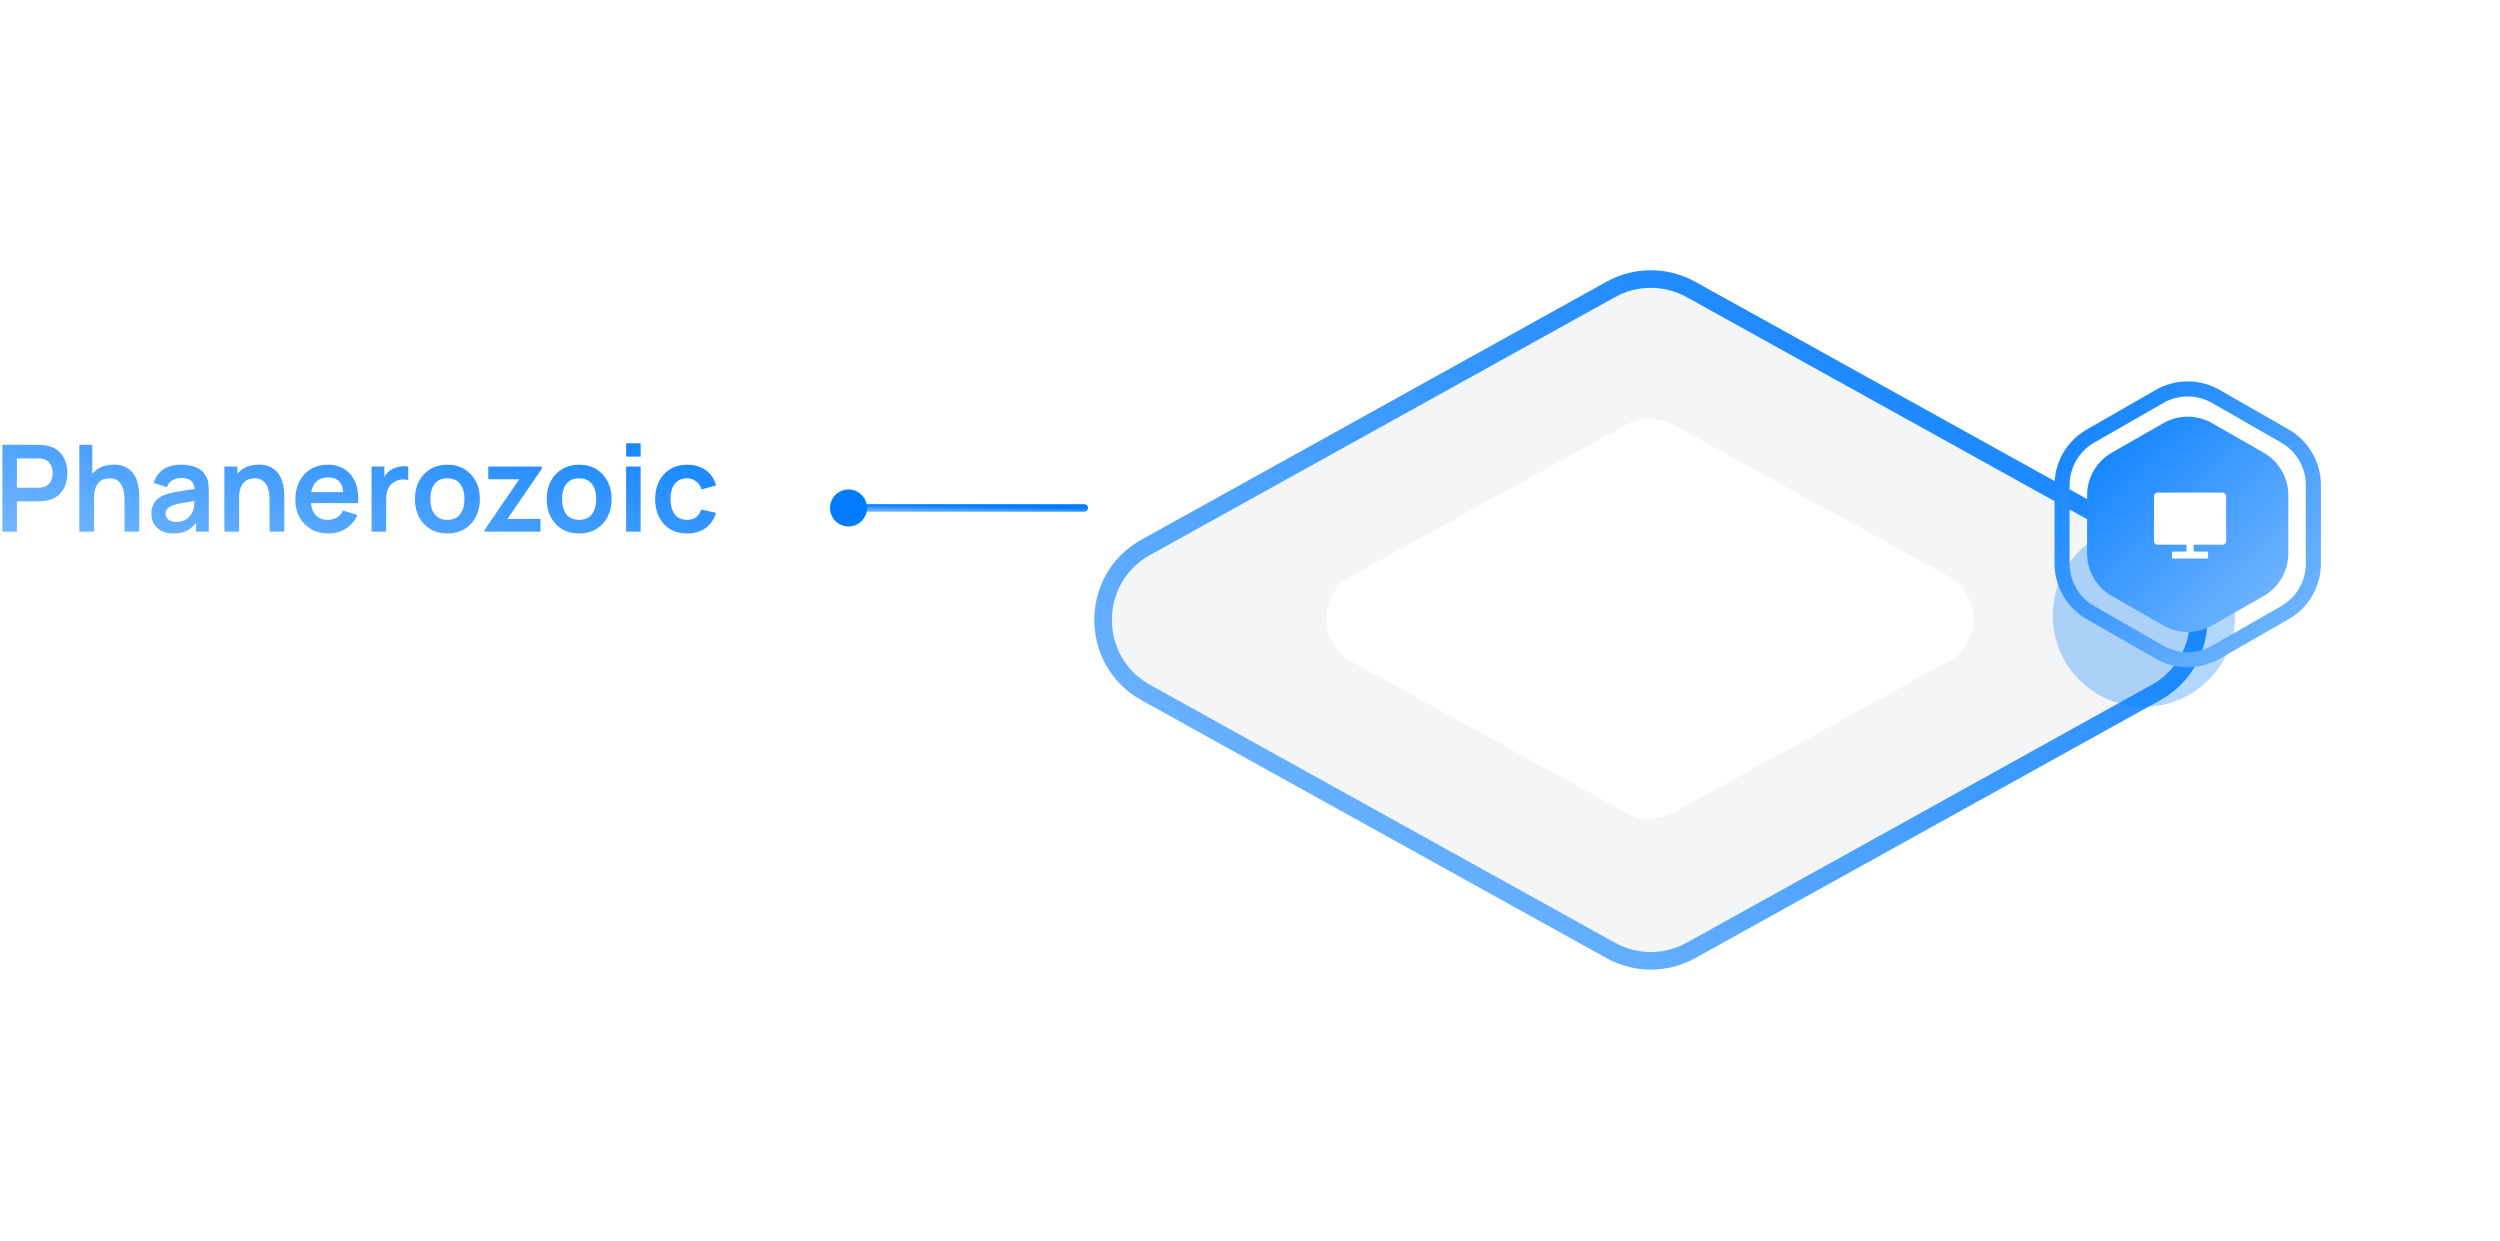 <svg width="663" height="329" viewBox="0 0 663 329" fill="none" xmlns="http://www.w3.org/2000/svg">
    <path d="M0.63 141V117.96H10.15C10.374 117.96 10.662 117.971 11.014 117.992C11.366 118.003 11.691 118.035 11.99 118.088C13.323 118.291 14.422 118.733 15.286 119.416C16.16 120.099 16.806 120.963 17.222 122.008C17.648 123.043 17.862 124.195 17.862 125.464C17.862 126.723 17.648 127.875 17.222 128.92C16.795 129.955 16.144 130.813 15.27 131.496C14.406 132.179 13.312 132.621 11.99 132.824C11.691 132.867 11.36 132.899 10.998 132.92C10.646 132.941 10.363 132.952 10.15 132.952H4.486V141H0.63ZM4.486 129.352H9.99C10.203 129.352 10.443 129.341 10.71 129.32C10.976 129.299 11.222 129.256 11.446 129.192C12.086 129.032 12.587 128.749 12.95 128.344C13.323 127.939 13.584 127.48 13.734 126.968C13.894 126.456 13.974 125.955 13.974 125.464C13.974 124.973 13.894 124.472 13.734 123.96C13.584 123.437 13.323 122.973 12.95 122.568C12.587 122.163 12.086 121.88 11.446 121.72C11.222 121.656 10.976 121.619 10.71 121.608C10.443 121.587 10.203 121.576 9.99 121.576H4.486V129.352ZM33.019 141V132.68C33.019 132.136 32.982 131.533 32.907 130.872C32.833 130.211 32.657 129.576 32.379 128.968C32.112 128.349 31.707 127.843 31.163 127.448C30.63 127.053 29.904 126.856 28.987 126.856C28.497 126.856 28.011 126.936 27.531 127.096C27.051 127.256 26.614 127.533 26.219 127.928C25.835 128.312 25.526 128.845 25.291 129.528C25.056 130.2 24.939 131.064 24.939 132.12L22.651 131.144C22.651 129.672 22.934 128.339 23.499 127.144C24.075 125.949 24.918 125 26.027 124.296C27.137 123.581 28.502 123.224 30.123 123.224C31.403 123.224 32.459 123.437 33.291 123.864C34.123 124.291 34.785 124.835 35.275 125.496C35.766 126.157 36.129 126.861 36.363 127.608C36.598 128.355 36.747 129.064 36.811 129.736C36.886 130.397 36.923 130.936 36.923 131.352V141H33.019ZM21.035 141V117.96H24.475V130.088H24.939V141H21.035ZM45.93 141.48C44.682 141.48 43.626 141.245 42.762 140.776C41.898 140.296 41.242 139.661 40.794 138.872C40.357 138.083 40.138 137.213 40.138 136.264C40.138 135.432 40.277 134.685 40.554 134.024C40.832 133.352 41.258 132.776 41.834 132.296C42.41 131.805 43.157 131.405 44.074 131.096C44.768 130.872 45.578 130.669 46.506 130.488C47.445 130.307 48.458 130.141 49.546 129.992C50.645 129.832 51.792 129.661 52.986 129.48L51.61 130.264C51.621 129.069 51.354 128.189 50.81 127.624C50.266 127.059 49.349 126.776 48.058 126.776C47.28 126.776 46.528 126.957 45.802 127.32C45.077 127.683 44.57 128.307 44.282 129.192L40.762 128.088C41.189 126.627 42 125.453 43.194 124.568C44.4 123.683 46.021 123.24 48.058 123.24C49.594 123.24 50.944 123.491 52.106 123.992C53.28 124.493 54.149 125.315 54.714 126.456C55.024 127.064 55.21 127.688 55.274 128.328C55.338 128.957 55.37 129.645 55.37 130.392V141H51.994V137.256L52.554 137.864C51.776 139.112 50.864 140.029 49.818 140.616C48.784 141.192 47.488 141.48 45.93 141.48ZM46.698 138.408C47.573 138.408 48.32 138.253 48.938 137.944C49.557 137.635 50.048 137.256 50.41 136.808C50.784 136.36 51.034 135.939 51.162 135.544C51.365 135.053 51.477 134.493 51.498 133.864C51.53 133.224 51.546 132.707 51.546 132.312L52.73 132.664C51.568 132.845 50.57 133.005 49.738 133.144C48.906 133.283 48.192 133.416 47.594 133.544C46.997 133.661 46.469 133.795 46.01 133.944C45.562 134.104 45.184 134.291 44.874 134.504C44.565 134.717 44.325 134.963 44.154 135.24C43.994 135.517 43.914 135.843 43.914 136.216C43.914 136.643 44.021 137.021 44.234 137.352C44.448 137.672 44.757 137.928 45.162 138.12C45.578 138.312 46.09 138.408 46.698 138.408ZM71.488 141V132.68C71.488 132.136 71.451 131.533 71.376 130.872C71.301 130.211 71.125 129.576 70.848 128.968C70.581 128.349 70.176 127.843 69.632 127.448C69.099 127.053 68.373 126.856 67.456 126.856C66.965 126.856 66.48 126.936 66 127.096C65.52 127.256 65.083 127.533 64.688 127.928C64.304 128.312 63.995 128.845 63.76 129.528C63.525 130.2 63.408 131.064 63.408 132.12L61.12 131.144C61.12 129.672 61.403 128.339 61.968 127.144C62.544 125.949 63.387 125 64.496 124.296C65.605 123.581 66.971 123.224 68.592 123.224C69.872 123.224 70.928 123.437 71.76 123.864C72.592 124.291 73.253 124.835 73.744 125.496C74.235 126.157 74.597 126.861 74.832 127.608C75.067 128.355 75.216 129.064 75.28 129.736C75.355 130.397 75.392 130.936 75.392 131.352V141H71.488ZM59.504 141V123.72H62.944V129.08H63.408V141H59.504ZM87.142 141.48C85.393 141.48 83.857 141.101 82.534 140.344C81.211 139.587 80.177 138.536 79.43 137.192C78.694 135.848 78.326 134.301 78.326 132.552C78.326 130.664 78.689 129.027 79.414 127.64C80.139 126.243 81.147 125.16 82.438 124.392C83.729 123.624 85.222 123.24 86.918 123.24C88.71 123.24 90.23 123.661 91.478 124.504C92.737 125.336 93.67 126.515 94.278 128.04C94.886 129.565 95.115 131.363 94.966 133.432H91.142V132.024C91.131 130.147 90.801 128.776 90.15 127.912C89.499 127.048 88.475 126.616 87.078 126.616C85.499 126.616 84.326 127.107 83.558 128.088C82.79 129.059 82.406 130.483 82.406 132.36C82.406 134.109 82.79 135.464 83.558 136.424C84.326 137.384 85.446 137.864 86.918 137.864C87.867 137.864 88.683 137.656 89.366 137.24C90.059 136.813 90.593 136.2 90.966 135.4L94.774 136.552C94.113 138.109 93.089 139.32 91.702 140.184C90.326 141.048 88.806 141.48 87.142 141.48ZM81.19 133.432V130.52H93.078V133.432H81.19ZM98.536 141V123.72H101.944V127.928L101.528 127.384C101.741 126.808 102.024 126.285 102.376 125.816C102.739 125.336 103.171 124.941 103.672 124.632C104.099 124.344 104.568 124.12 105.08 123.96C105.603 123.789 106.136 123.688 106.68 123.656C107.224 123.613 107.752 123.635 108.264 123.72V127.32C107.752 127.171 107.16 127.123 106.488 127.176C105.827 127.229 105.229 127.416 104.696 127.736C104.163 128.024 103.725 128.392 103.384 128.84C103.053 129.288 102.808 129.8 102.648 130.376C102.488 130.941 102.408 131.555 102.408 132.216V141H98.536ZM118.637 141.48C116.909 141.48 115.399 141.091 114.109 140.312C112.818 139.533 111.815 138.461 111.101 137.096C110.397 135.72 110.045 134.141 110.045 132.36C110.045 130.547 110.407 128.957 111.133 127.592C111.858 126.227 112.866 125.16 114.157 124.392C115.447 123.624 116.941 123.24 118.637 123.24C120.375 123.24 121.89 123.629 123.181 124.408C124.471 125.187 125.474 126.264 126.189 127.64C126.903 129.005 127.261 130.579 127.261 132.36C127.261 134.152 126.898 135.736 126.173 137.112C125.458 138.477 124.455 139.549 123.165 140.328C121.874 141.096 120.365 141.48 118.637 141.48ZM118.637 137.864C120.173 137.864 121.314 137.352 122.061 136.328C122.807 135.304 123.181 133.981 123.181 132.36C123.181 130.685 122.802 129.352 122.045 128.36C121.287 127.357 120.151 126.856 118.637 126.856C117.602 126.856 116.749 127.091 116.077 127.56C115.415 128.019 114.925 128.664 114.605 129.496C114.285 130.317 114.125 131.272 114.125 132.36C114.125 134.035 114.503 135.373 115.261 136.376C116.029 137.368 117.154 137.864 118.637 137.864ZM128.561 141V140.472L137.713 127.096H129.489V123.72H143.713V124.264L134.593 137.624H143.329V141H128.561ZM153.574 141.48C151.846 141.48 150.337 141.091 149.046 140.312C147.755 139.533 146.753 138.461 146.038 137.096C145.334 135.72 144.982 134.141 144.982 132.36C144.982 130.547 145.345 128.957 146.07 127.592C146.795 126.227 147.803 125.16 149.094 124.392C150.385 123.624 151.878 123.24 153.574 123.24C155.313 123.24 156.827 123.629 158.118 124.408C159.409 125.187 160.411 126.264 161.126 127.64C161.841 129.005 162.198 130.579 162.198 132.36C162.198 134.152 161.835 135.736 161.11 137.112C160.395 138.477 159.393 139.549 158.102 140.328C156.811 141.096 155.302 141.48 153.574 141.48ZM153.574 137.864C155.11 137.864 156.251 137.352 156.998 136.328C157.745 135.304 158.118 133.981 158.118 132.36C158.118 130.685 157.739 129.352 156.982 128.36C156.225 127.357 155.089 126.856 153.574 126.856C152.539 126.856 151.686 127.091 151.014 127.56C150.353 128.019 149.862 128.664 149.542 129.496C149.222 130.317 149.062 131.272 149.062 132.36C149.062 134.035 149.441 135.373 150.198 136.376C150.966 137.368 152.091 137.864 153.574 137.864ZM166.043 121.096V117.56H169.899V121.096H166.043ZM166.043 141V123.72H169.899V141H166.043ZM182.196 141.48C180.415 141.48 178.895 141.085 177.636 140.296C176.377 139.496 175.412 138.408 174.74 137.032C174.079 135.656 173.743 134.099 173.732 132.36C173.743 130.589 174.089 129.021 174.772 127.656C175.465 126.28 176.447 125.203 177.716 124.424C178.985 123.635 180.495 123.24 182.244 123.24C184.207 123.24 185.865 123.736 187.22 124.728C188.585 125.709 189.476 127.053 189.892 128.76L186.052 129.8C185.753 128.872 185.257 128.152 184.564 127.64C183.871 127.117 183.081 126.856 182.196 126.856C181.193 126.856 180.367 127.096 179.716 127.576C179.065 128.045 178.585 128.696 178.276 129.528C177.967 130.36 177.812 131.304 177.812 132.36C177.812 134.003 178.18 135.331 178.916 136.344C179.652 137.357 180.745 137.864 182.196 137.864C183.22 137.864 184.025 137.629 184.612 137.16C185.209 136.691 185.657 136.013 185.956 135.128L189.892 136.008C189.359 137.768 188.425 139.123 187.092 140.072C185.759 141.011 184.127 141.48 182.196 141.48Z" fill="url(#paint0_linear_0_1)"/>
    <path d="M225.639 134.711H287.544" stroke="url(#paint1_linear_0_1)" stroke-width="2" stroke-linecap="round"/>
    <circle cx="225.026" cy="134.711" r="4.903" fill="#017BFF"/>
    <g filter="url(#filter0_dd_0_1)">
        <path fill-rule="evenodd" clip-rule="evenodd" d="M422.195 222.064L298.868 153.669C283.769 145.295 283.769 123.516 298.868 115.142L422.195 46.747C428.796 43.084 436.812 43.084 443.414 46.747L566.741 115.142C581.84 123.516 581.84 145.295 566.741 153.669L443.414 222.064C436.812 225.725 428.796 225.725 422.195 222.064Z" fill="#F4F5F6" stroke="url(#paint2_linear_0_1)" stroke-width="4.667" stroke-miterlimit="8"/>
        <path fill-rule="evenodd" clip-rule="evenodd" d="M426.23 185.506L353.379 145.396C344.46 140.485 344.46 127.713 353.379 122.802L426.23 82.692C430.131 80.544 434.865 80.544 438.765 82.692L511.616 122.802C520.536 127.713 520.536 140.485 511.616 145.396L438.765 185.506C434.865 187.653 430.131 187.653 426.23 185.506Z" fill="white"/>
    </g>
    <g opacity="0.3" filter="url(#filter1_f_0_1)">
        <circle cx="568.585" cy="163.245" r="24.19" fill="#017BFF"/>
    </g>
    <path d="M572.722 105.133L554.4 115.638C549.738 118.311 546.862 123.276 546.862 128.651V149.458C546.862 154.833 549.737 159.797 554.4 162.47L572.722 172.975C577.343 175.625 583.023 175.625 587.644 172.975L605.966 162.47C610.629 159.797 613.505 154.833 613.505 149.458V128.651C613.505 123.276 610.629 118.311 605.966 115.638L587.644 105.133C583.023 102.483 577.343 102.483 572.722 105.133Z" stroke="url(#paint3_linear_0_1)" stroke-width="4"/>
    <path d="M586.638 112.221C582.639 109.933 577.728 109.933 573.728 112.221L560.047 120.047C555.999 122.363 553.502 126.669 553.502 131.332V146.776C553.502 151.439 555.999 155.745 560.047 158.061L573.728 165.887C577.728 168.175 582.639 168.175 586.638 165.887L600.32 158.061C604.368 155.745 606.865 151.439 606.865 146.776V131.332C606.865 126.669 604.368 122.363 600.32 120.047L586.638 112.221Z" fill="url(#paint4_linear_0_1)"/>
    <g clip-path="url(#clip0_0_1)">
        <path d="M581.758 144.442V146.281H585.585V148.121H576.019V146.281H579.845V144.442H572.185C572.059 144.441 571.935 144.416 571.819 144.369C571.704 144.322 571.599 144.254 571.51 144.168C571.422 144.082 571.353 143.98 571.306 143.868C571.258 143.756 571.235 143.636 571.236 143.515V131.571C571.236 131.059 571.671 130.645 572.185 130.645H589.419C589.943 130.645 590.368 131.058 590.368 131.571V143.515C590.368 144.027 589.932 144.442 589.419 144.442H581.758V144.442Z" fill="white"/>
    </g>
    <defs>
        <filter id="filter0_dd_0_1" x="219.21" y="0.667" width="437.188" height="327.477" filterUnits="userSpaceOnUse" color-interpolation-filters="sRGB">
            <feFlood flood-opacity="0" result="BackgroundImageFix"/>
            <feColorMatrix in="SourceAlpha" type="matrix" values="0 0 0 0 0 0 0 0 0 0 0 0 0 0 0 0 0 0 127 0" result="hardAlpha"/>
            <feOffset dx="5" dy="30"/>
            <feGaussianBlur stdDeviation="35.5"/>
            <feColorMatrix type="matrix" values="0 0 0 0 0.078 0 0 0 0 0.145 0 0 0 0 0.247 0 0 0 0.08 0"/>
            <feBlend mode="normal" in2="BackgroundImageFix" result="effect1_dropShadow_0_1"/>
            <feColorMatrix in="SourceAlpha" type="matrix" values="0 0 0 0 0 0 0 0 0 0 0 0 0 0 0 0 0 0 127 0" result="hardAlpha"/>
            <feOffset/>
            <feGaussianBlur stdDeviation="0.5"/>
            <feColorMatrix type="matrix" values="0 0 0 0 0.047 0 0 0 0 0.102 0 0 0 0 0.294 0 0 0 0.1 0"/>
            <feBlend mode="normal" in2="effect1_dropShadow_0_1" result="effect2_dropShadow_0_1"/>
            <feBlend mode="normal" in="SourceGraphic" in2="effect2_dropShadow_0_1" result="shape"/>
        </filter>
        <filter id="filter1_f_0_1" x="474.395" y="69.054" width="188.381" height="188.381" filterUnits="userSpaceOnUse" color-interpolation-filters="sRGB">
            <feFlood flood-opacity="0" result="BackgroundImageFix"/>
            <feBlend mode="normal" in="SourceGraphic" in2="BackgroundImageFix" result="shape"/>
            <feGaussianBlur stdDeviation="35" result="effect1_foregroundBlur_0_1"/>
        </filter>
        <linearGradient id="paint0_linear_0_1" x1="190.858" y1="107" x2="171.787" y2="190.652" gradientUnits="userSpaceOnUse">
            <stop stop-color="#017BFF"/>
            <stop offset="1" stop-color="#82BEFF"/>
        </linearGradient>
        <linearGradient id="paint1_linear_0_1" x1="287.544" y1="134.711" x2="287.511" y2="136.711" gradientUnits="userSpaceOnUse">
            <stop stop-color="#017BFF"/>
            <stop offset="1" stop-color="#82BEFF"/>
        </linearGradient>
        <linearGradient id="paint2_linear_0_1" x1="578.065" y1="44" x2="415.842" y2="304.658" gradientUnits="userSpaceOnUse">
            <stop stop-color="#017BFF"/>
            <stop offset="1" stop-color="#82BEFF"/>
        </linearGradient>
        <linearGradient id="paint3_linear_0_1" x1="539.397" y1="98.549" x2="620.405" y2="180.119" gradientUnits="userSpaceOnUse">
            <stop stop-color="#017BFF"/>
            <stop offset="1" stop-color="#82BEFF"/>
        </linearGradient>
        <linearGradient id="paint4_linear_0_1" x1="549.374" y1="108.529" x2="610.422" y2="170.145" gradientUnits="userSpaceOnUse">
            <stop stop-color="#017BFF"/>
            <stop offset="1" stop-color="#82BEFF"/>
        </linearGradient>
        <clipPath id="clip0_0_1">
            <rect width="22.958" height="22.075" fill="white" transform="translate(569.323 127.885)"/>
        </clipPath>
    </defs>
</svg>
